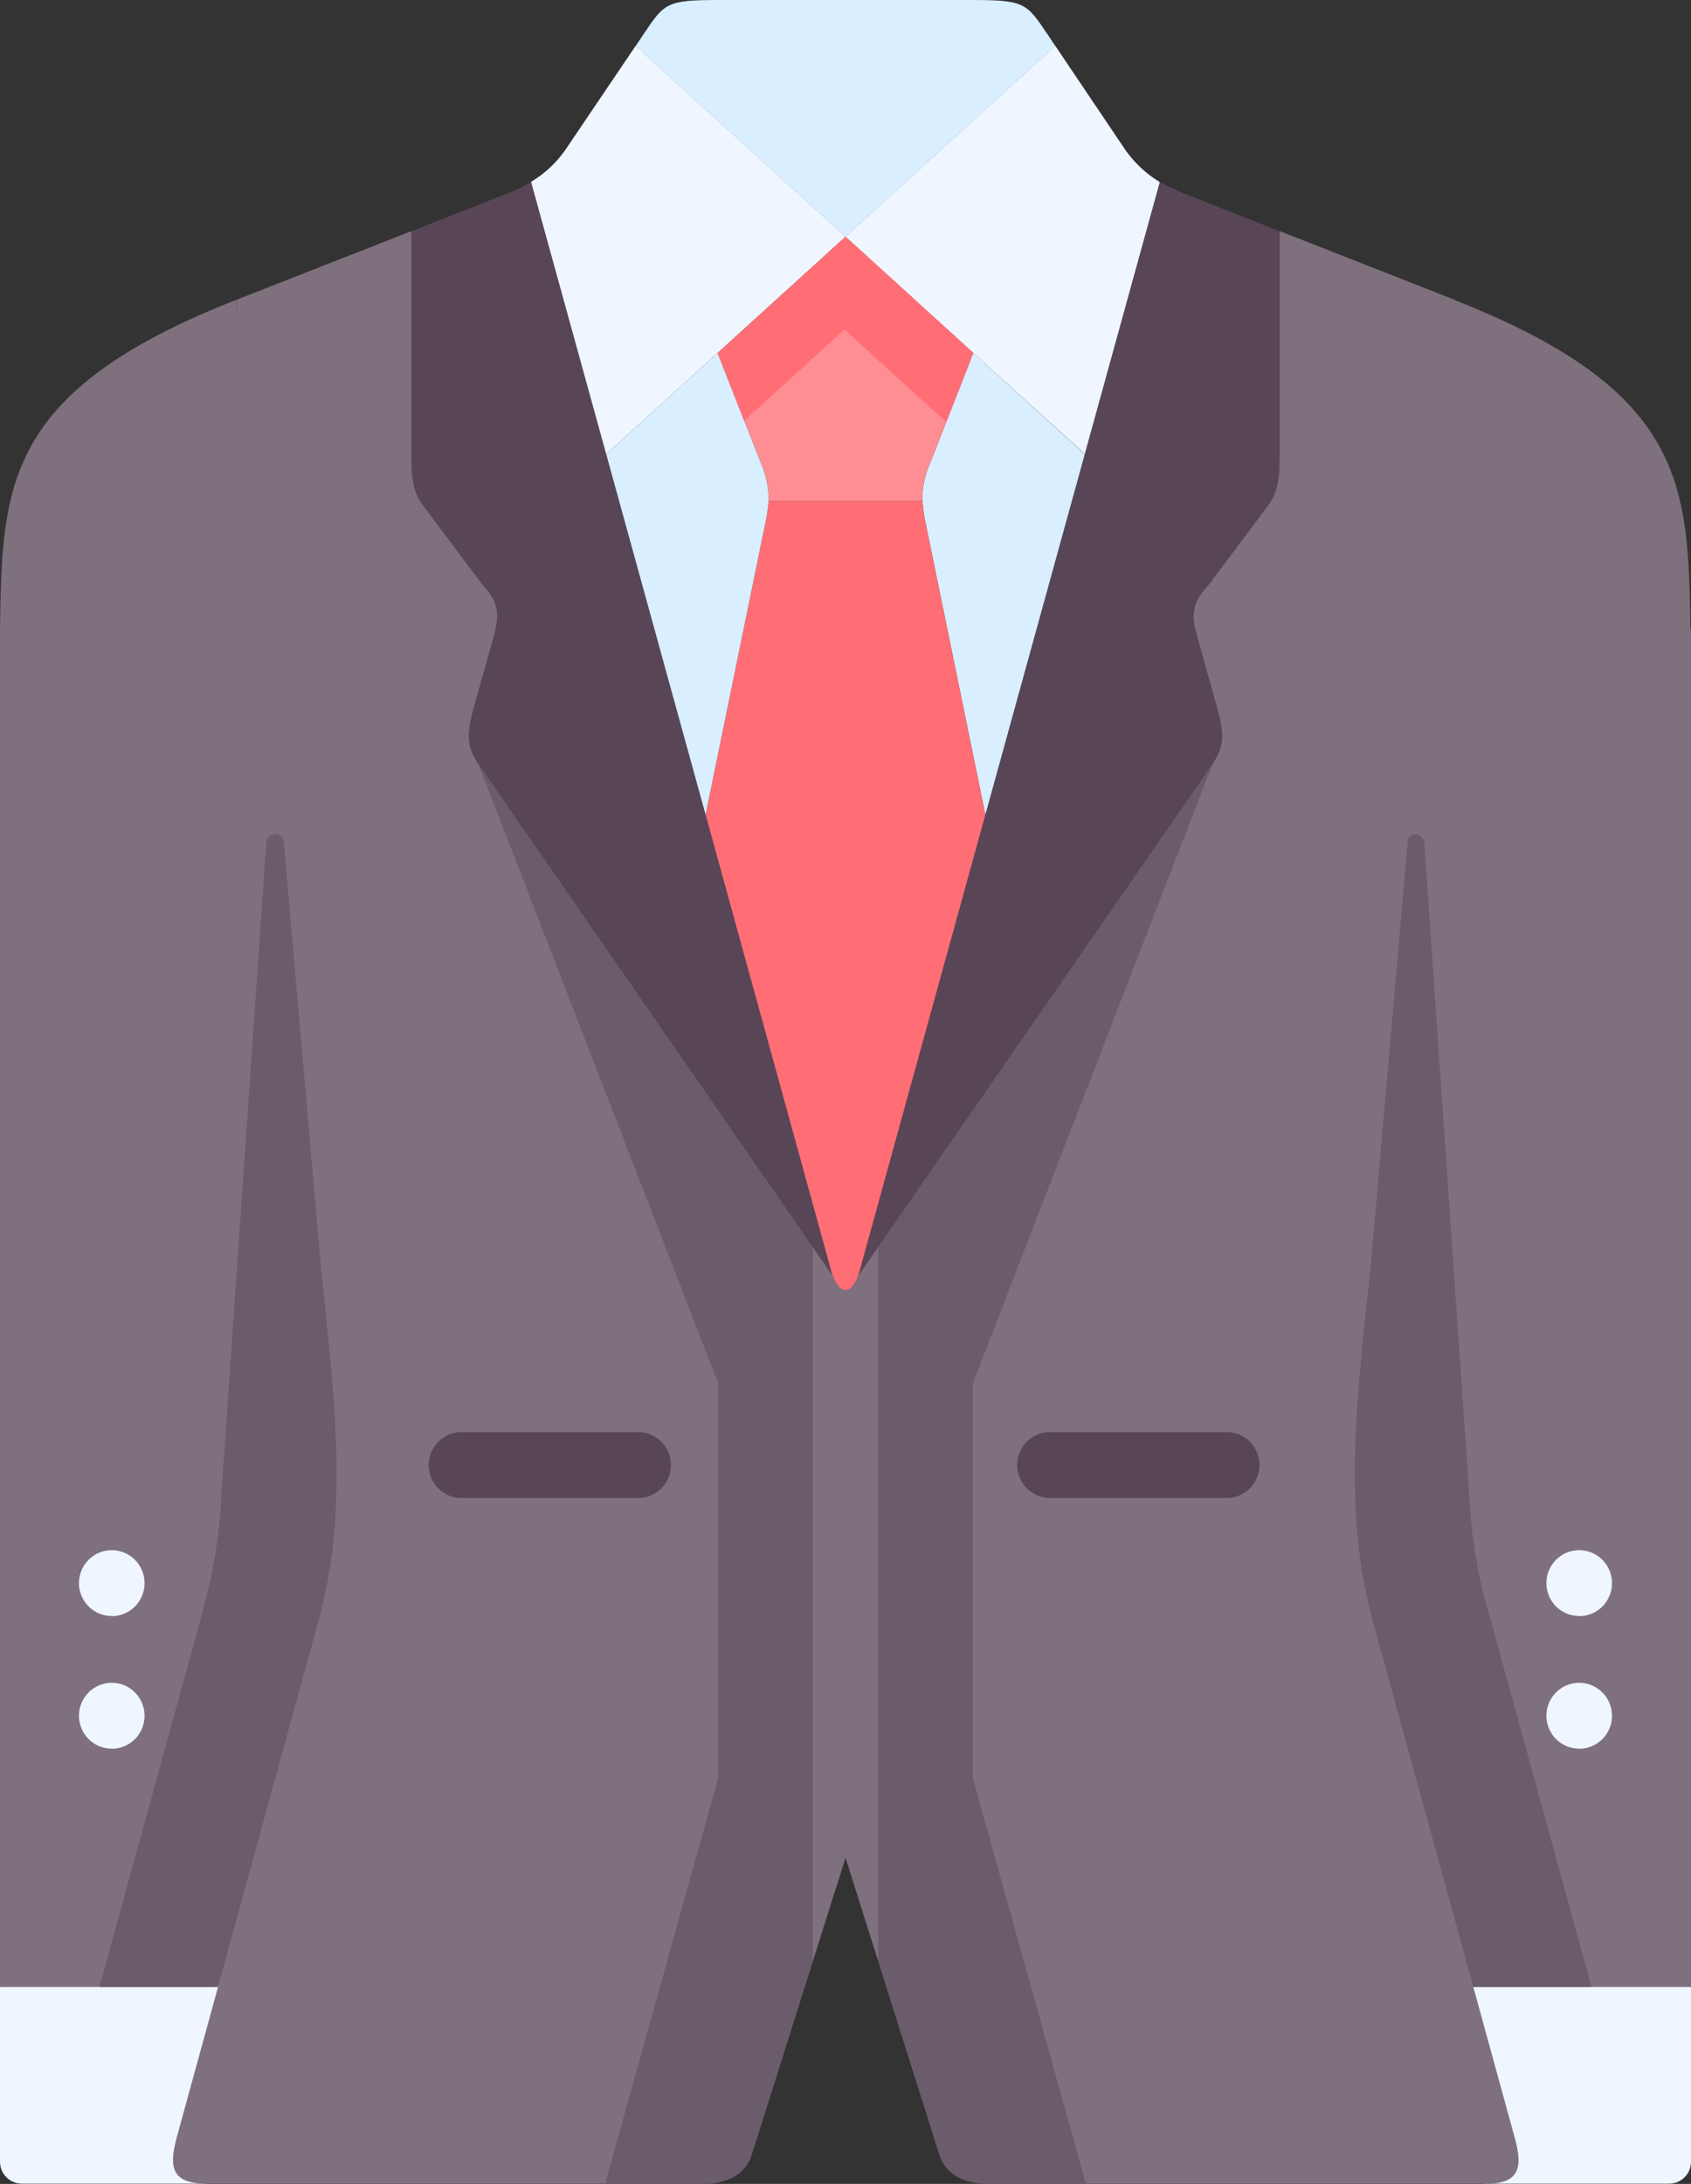 <svg width="79" height="102" viewBox="0 0 79 102" fill="none" xmlns="http://www.w3.org/2000/svg">
<rect x="0" y="0" width="79" height="102" fill="#333333" stroke="none"/>
<path fill-rule="evenodd" clip-rule="evenodd" d="M79 92.802V100.964C79 101.236 78.893 101.497 78.701 101.689C78.51 101.881 78.251 101.989 77.98 101.989H69.348L67.739 89.849L79 92.802Z" fill="#EFF6FF"/>
<path fill-rule="evenodd" clip-rule="evenodd" d="M0 92.802V100.964C0 101.236 0.107 101.497 0.299 101.689C0.49 101.881 0.749 101.989 1.02 101.989H9.646C10.175 98.964 11.993 89.626 11.993 89.626L0 92.802Z" fill="#EFF6FF"/>
<path fill-rule="evenodd" clip-rule="evenodd" d="M50.684 21.221L46.037 38.073L43.257 24.507C43.175 24.142 43.12 23.772 43.093 23.399C43.078 22.779 43.205 22.163 43.466 21.601L45.471 16.483L50.684 21.221Z" fill="#D9EEFF"/>
<path fill-rule="evenodd" clip-rule="evenodd" d="M43.257 24.507L46.037 38.073L40.105 59.587C39.947 60.044 39.722 60.272 39.5 60.272C39.278 60.272 39.051 60.044 38.887 59.587L32.958 38.073L35.737 24.507C35.821 24.142 35.878 23.772 35.907 23.399H43.093C43.12 23.772 43.175 24.142 43.257 24.507Z" fill="#FF6D75"/>
<path fill-rule="evenodd" clip-rule="evenodd" d="M45.471 16.483L43.468 21.601C43.206 22.163 43.077 22.779 43.093 23.399H35.907C35.917 22.779 35.79 22.165 35.534 21.601L33.523 16.483L39.5 11.054L45.471 16.483Z" fill="#FE8D94"/>
<path fill-rule="evenodd" clip-rule="evenodd" d="M29.695 2.143L39.5 11.054L33.523 16.483L28.311 21.221L24.802 8.499C25.518 8.071 26.123 7.479 26.567 6.77L29.695 2.143Z" fill="#EFF6FF"/>
<path fill-rule="evenodd" clip-rule="evenodd" d="M54.19 8.499L50.684 21.211L45.471 16.483L39.5 11.054L49.302 2.143L52.425 6.781C52.872 7.487 53.476 8.079 54.19 8.51V8.499Z" fill="#EFF6FF"/>
<path fill-rule="evenodd" clip-rule="evenodd" d="M45.342 0C47.86 0 47.942 0.122 48.932 1.594L49.302 2.151L39.5 11.062L29.695 2.151L30.068 1.594C31.053 0.13 31.124 0 33.653 0H45.342Z" fill="#D9EEFF"/>
<path fill-rule="evenodd" clip-rule="evenodd" d="M35.907 23.399C35.878 23.772 35.822 24.142 35.738 24.507L32.958 38.073L28.311 21.221L33.523 16.483L35.534 21.601C35.788 22.166 35.916 22.78 35.907 23.399Z" fill="#D9EEFF"/>
<path fill-rule="evenodd" clip-rule="evenodd" d="M79 29.378V92.802H68.812L61.369 75.695C60.669 74.086 60.669 72.277 60.576 70.537C60.368 66.338 60.78 62.038 61.369 58.099L67.945 14.01C78.805 18.278 78.868 22.693 78.974 29.38L79 29.378Z" fill="#7E707D"/>
<path fill-rule="evenodd" clip-rule="evenodd" d="M20.236 70.404C20.202 71.135 11.348 88.563 10.183 92.802H0V29.378C0.1 22.69 0.169 18.276 11.023 14.008C11.464 19.054 20.239 70.221 20.226 70.404H20.236Z" fill="#7E707D"/>
<path fill-rule="evenodd" clip-rule="evenodd" d="M69.446 74.954L74.352 92.802H68.804L64.093 75.65C63.638 73.966 63.372 72.236 63.3 70.492C63.092 66.293 63.749 62.03 64.093 58.054L65.723 39.346C65.731 39.242 65.778 39.146 65.854 39.076C65.929 39.006 66.028 38.967 66.131 38.967C66.234 38.967 66.334 39.006 66.409 39.076C66.485 39.146 66.531 39.242 66.54 39.346L68.638 69.791C68.712 71.534 68.977 73.264 69.43 74.949L69.446 74.954Z" fill="#6A5C6B"/>
<path fill-rule="evenodd" clip-rule="evenodd" d="M69.348 101.989H46.097C45.011 101.989 44.176 101.503 43.907 100.661L41.04 91.589L39.511 86.744V60.261C39.732 60.261 39.96 60.033 40.118 59.576L41.043 57.605C49.781 38.833 53.284 27.744 59.802 10.799L67.974 14.008L64.13 58.054C63.781 62.038 63.123 66.288 63.337 70.492C63.406 72.235 63.668 73.965 64.117 75.65L70.759 99.82C71.147 101.232 71.023 102 69.367 102L69.348 101.989Z" fill="#7E707D"/>
<path fill-rule="evenodd" clip-rule="evenodd" d="M39.5 60.261V86.736L37.97 91.581L35.103 100.661C34.839 101.511 33.994 101.989 32.905 101.989H9.654C8.011 101.989 7.879 101.222 8.262 99.809L14.902 75.639C15.354 73.955 15.62 72.225 15.694 70.482C15.898 66.282 15.24 62.017 14.902 58.044L11.031 14.008L19.206 10.799L37.991 57.369L38.887 59.589C39.051 60.046 39.273 60.275 39.5 60.275V60.261Z" fill="#7E707D"/>
<path fill-rule="evenodd" clip-rule="evenodd" d="M39.5 11.054L45.471 16.483L44.206 19.71L39.45 15.389L34.763 19.654L33.523 16.486L39.5 11.054Z" fill="#FF6D75"/>
<path fill-rule="evenodd" clip-rule="evenodd" d="M40.105 59.576L56.014 36.61C56.264 36.246 56.473 35.962 56.637 35.704L45.445 64.617V83.034L50.729 101.989H46.079C44.99 101.989 44.158 101.503 43.889 100.661L39.492 86.744V60.261C39.714 60.261 39.939 60.033 40.097 59.576H40.105Z" fill="#6A5C6B"/>
<path fill-rule="evenodd" clip-rule="evenodd" d="M38.887 59.576L22.987 36.61C22.736 36.246 22.527 35.962 22.358 35.704L33.555 64.617V83.034L28.271 101.989H32.919C34.007 101.989 34.847 101.503 35.114 100.661L39.513 86.744V60.261C39.286 60.261 39.064 60.033 38.9 59.576H38.887Z" fill="#6A5C6B"/>
<path fill-rule="evenodd" clip-rule="evenodd" d="M9.554 74.954L4.647 92.802H10.183L14.894 75.65C15.346 73.965 15.612 72.236 15.686 70.492C15.89 66.293 15.232 62.03 14.894 58.054L13.258 39.335C13.25 39.232 13.203 39.136 13.128 39.065C13.052 38.995 12.953 38.956 12.85 38.956C12.747 38.956 12.648 38.995 12.572 39.065C12.497 39.136 12.45 39.232 12.442 39.335L10.344 69.788C10.269 71.532 10.003 73.261 9.551 74.946L9.554 74.954Z" fill="#6A5C6B"/>
<path d="M5.218 75.478C4.813 75.478 4.423 75.315 4.137 75.027C3.85 74.739 3.688 74.347 3.688 73.94C3.689 73.635 3.779 73.337 3.948 73.084C4.117 72.831 4.357 72.634 4.637 72.518C4.917 72.402 5.225 72.372 5.522 72.432C5.82 72.492 6.092 72.639 6.306 72.855C6.52 73.071 6.666 73.346 6.724 73.644C6.783 73.943 6.752 74.253 6.636 74.534C6.519 74.816 6.322 75.056 6.07 75.225C5.818 75.394 5.521 75.483 5.218 75.483V75.478Z" fill="#EFF6FF"/>
<path d="M5.218 81.671C5.018 81.672 4.819 81.632 4.633 81.555C4.447 81.478 4.279 81.365 4.137 81.222C3.995 81.08 3.882 80.911 3.805 80.724C3.728 80.538 3.688 80.338 3.688 80.136C3.688 79.831 3.778 79.533 3.947 79.28C4.115 79.026 4.355 78.829 4.635 78.713C4.915 78.596 5.224 78.566 5.521 78.625C5.818 78.685 6.091 78.832 6.305 79.048C6.52 79.263 6.665 79.538 6.724 79.837C6.783 80.136 6.752 80.446 6.636 80.727C6.52 81.009 6.323 81.249 6.07 81.418C5.818 81.587 5.521 81.677 5.218 81.677V81.671Z" fill="#EFF6FF"/>
<path d="M41.03 57.605V91.581L39.5 86.736L37.97 91.581V57.613C37.969 57.524 37.976 57.435 37.991 57.348L38.887 59.568C39.051 60.025 39.273 60.253 39.5 60.253C39.727 60.253 39.949 60.025 40.108 59.568C40.419 58.901 40.729 58.24 41.03 57.597V57.605Z" fill="#7E707D"/>
<path d="M73.774 75.478C73.368 75.478 72.979 75.315 72.692 75.027C72.405 74.739 72.244 74.347 72.244 73.94C72.245 73.635 72.335 73.337 72.504 73.084C72.673 72.831 72.912 72.634 73.193 72.518C73.473 72.402 73.781 72.372 74.078 72.432C74.375 72.492 74.648 72.639 74.862 72.855C75.076 73.071 75.222 73.346 75.28 73.644C75.339 73.943 75.308 74.253 75.191 74.534C75.075 74.816 74.878 75.056 74.626 75.225C74.373 75.394 74.077 75.483 73.774 75.483V75.478Z" fill="#EFF6FF"/>
<path d="M73.774 81.671C73.573 81.672 73.374 81.632 73.189 81.555C73.003 81.478 72.834 81.365 72.692 81.222C72.55 81.08 72.438 80.911 72.361 80.724C72.284 80.538 72.244 80.338 72.244 80.136C72.244 79.831 72.334 79.533 72.503 79.28C72.671 79.026 72.911 78.829 73.191 78.713C73.471 78.596 73.779 78.566 74.076 78.625C74.374 78.685 74.647 78.832 74.861 79.048C75.075 79.263 75.221 79.538 75.28 79.837C75.339 80.136 75.308 80.446 75.192 80.727C75.075 81.009 74.878 81.249 74.626 81.418C74.374 81.587 74.077 81.677 73.774 81.677V81.671Z" fill="#EFF6FF"/>
<path d="M57.371 69.964H49.117C48.911 69.972 48.705 69.939 48.512 69.865C48.318 69.792 48.142 69.68 47.993 69.536C47.844 69.392 47.725 69.22 47.644 69.029C47.563 68.838 47.521 68.632 47.521 68.424C47.521 68.217 47.563 68.011 47.644 67.82C47.725 67.629 47.844 67.457 47.993 67.313C48.142 67.169 48.318 67.057 48.512 66.984C48.705 66.91 48.911 66.877 49.117 66.885H57.371C57.766 66.902 58.14 67.071 58.414 67.358C58.687 67.645 58.84 68.027 58.84 68.424C58.84 68.822 58.687 69.204 58.414 69.491C58.14 69.778 57.766 69.947 57.371 69.964Z" fill="#584657"/>
<path d="M29.878 69.964H21.623C21.417 69.972 21.211 69.939 21.018 69.865C20.825 69.792 20.648 69.68 20.499 69.536C20.35 69.392 20.231 69.22 20.15 69.029C20.069 68.838 20.027 68.632 20.027 68.424C20.027 68.217 20.069 68.011 20.15 67.82C20.231 67.629 20.35 67.457 20.499 67.313C20.648 67.169 20.825 67.057 21.018 66.984C21.211 66.91 21.417 66.877 21.623 66.885H29.878C30.273 66.902 30.646 67.071 30.92 67.358C31.193 67.645 31.346 68.027 31.346 68.424C31.346 68.822 31.193 69.204 30.92 69.491C30.646 69.778 30.273 69.947 29.878 69.964Z" fill="#584657"/>
<path fill-rule="evenodd" clip-rule="evenodd" d="M40.105 59.576L56.013 36.61C56.264 36.246 56.473 35.962 56.637 35.704C57.136 34.937 57.247 34.443 56.869 33.086L55.955 29.805C55.665 28.775 55.617 28.212 56.484 27.296L59.126 23.768C59.551 23.219 59.786 22.786 59.786 21.322C59.786 21.285 59.786 10.799 59.786 10.799L55.295 9.03C54.913 8.88 54.544 8.703 54.188 8.499L50.681 21.211L46.034 38.063L40.105 59.576Z" fill="#584657"/>
<path fill-rule="evenodd" clip-rule="evenodd" d="M38.887 59.576L22.987 36.61C22.736 36.246 22.527 35.962 22.358 35.704C21.856 34.937 21.745 34.443 22.123 33.086L23.04 29.805C23.33 28.775 23.378 28.212 22.527 27.296L19.885 23.768C19.451 23.219 19.219 22.786 19.219 21.322C19.219 21.285 19.219 10.799 19.219 10.799L23.711 9.03C24.09 8.882 24.457 8.704 24.81 8.499L28.319 21.211L32.966 38.063L38.887 59.576Z" fill="#584657"/>
</svg>
